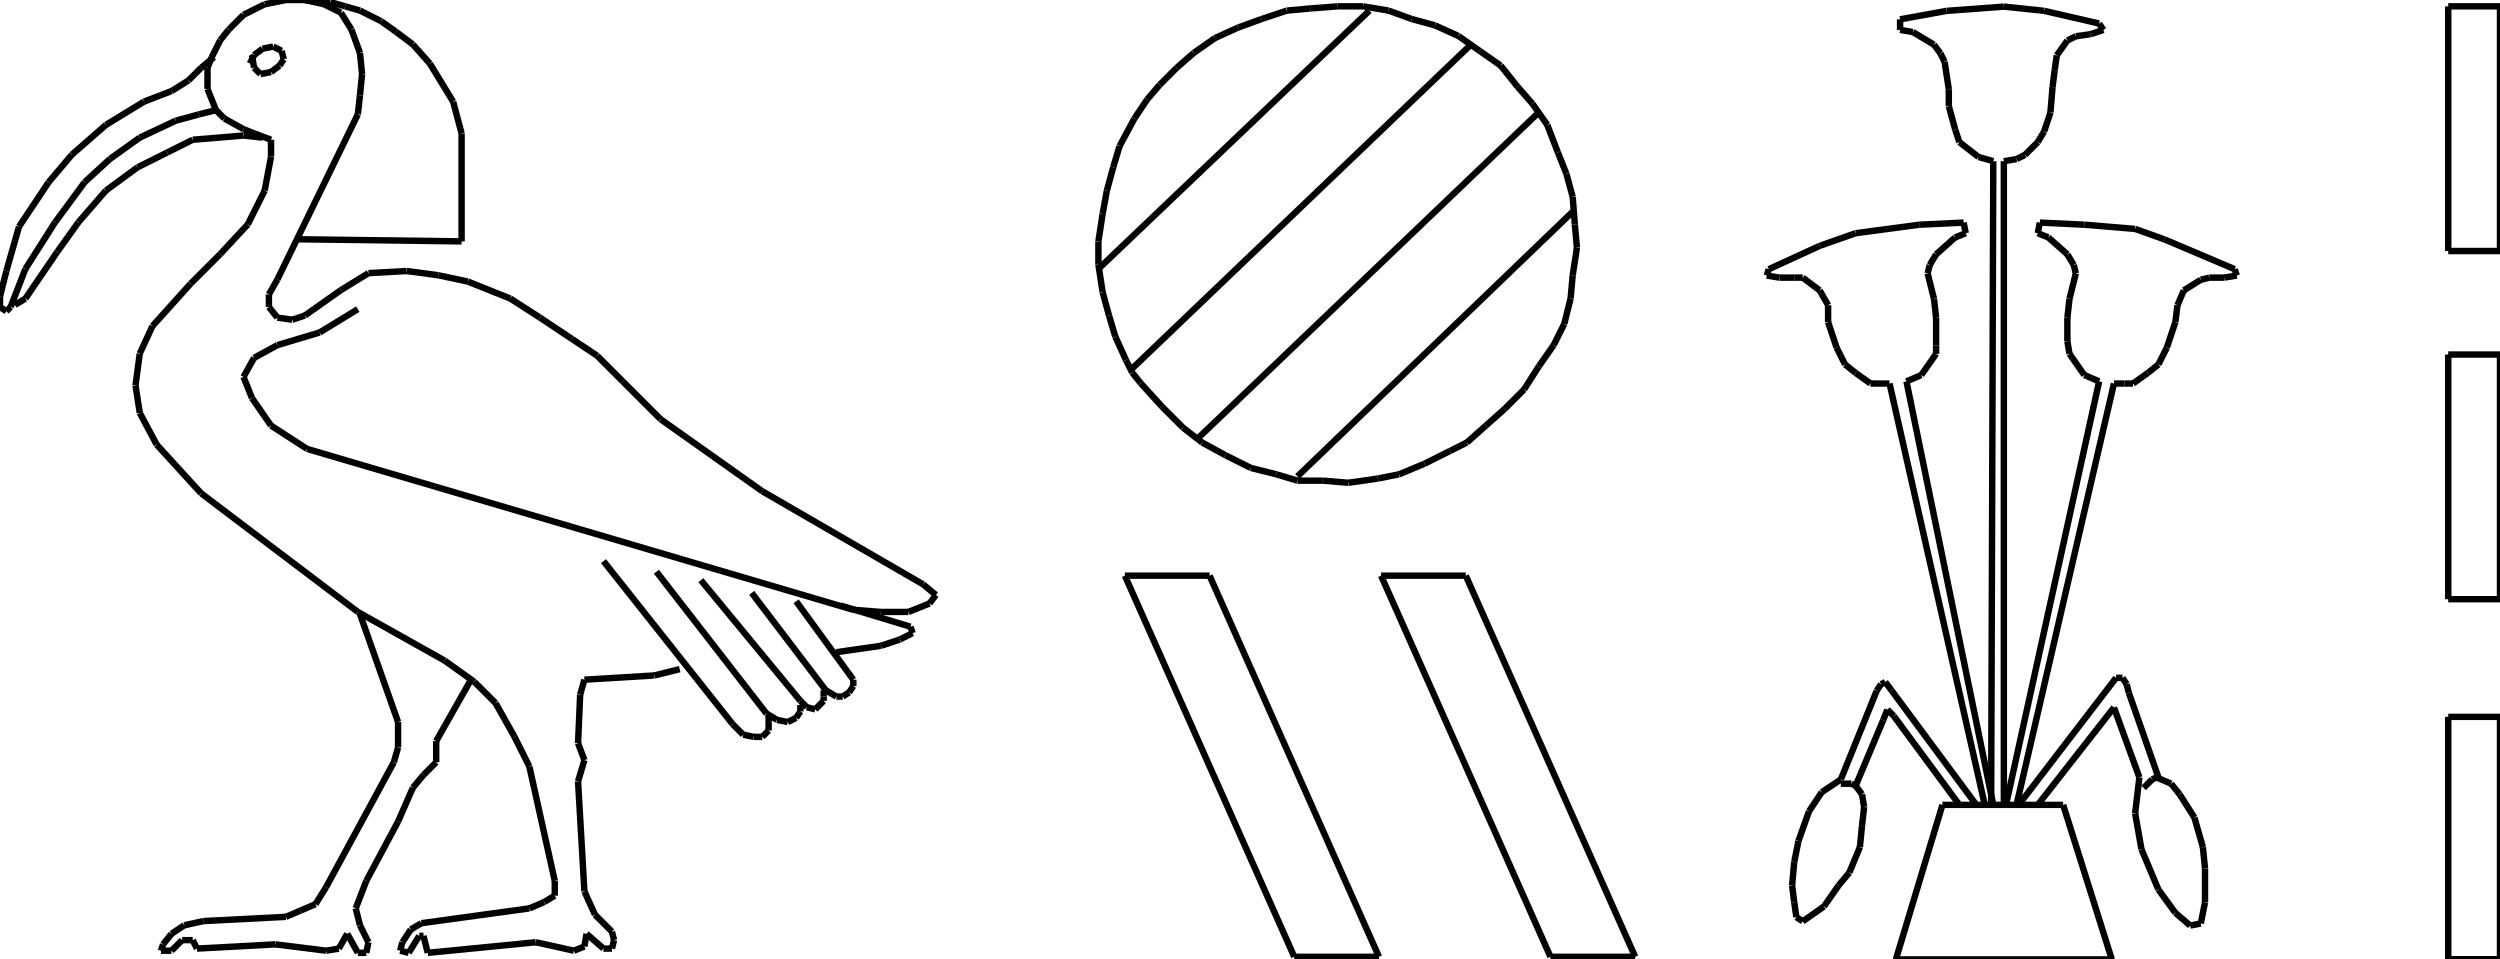 <?xml version="1.0" encoding="iso-8859-1"?>
<!-- Generator: Adobe Illustrator 16.0.1, SVG Export Plug-In . SVG Version: 6.00 Build 0)  -->
<!DOCTYPE svg PUBLIC "-//W3C//DTD SVG 1.1//EN" "http://www.w3.org/Graphics/SVG/1.1/DTD/svg11.dtd">
<svg version="1.1" id="Ebene_1" xmlns="http://www.w3.org/2000/svg" xmlns:xlink="http://www.w3.org/1999/xlink" x="0px" y="0px"
	 width="388.617px" height="149.143px" viewBox="0 0 388.617 149.143" style="enable-background:new 0 0 388.617 149.143;"
	 xml:space="preserve">
<g>
	<line style="fill:none;stroke:#000000;stroke-miterlimit:1;" x1="55.955" y1="95.451" x2="61.879" y2="112.238"/>
	<line style="fill:none;stroke:#000000;stroke-miterlimit:1;" x1="61.879" y1="112.238" x2="61.879" y2="116.188"/>
	<line style="fill:none;stroke:#000000;stroke-miterlimit:1;" x1="61.879" y1="116.188" x2="61.221" y2="118.492"/>
	<line style="fill:none;stroke:#000000;stroke-miterlimit:1;" x1="61.221" y1="118.492" x2="50.688" y2="137.91"/>
	<line style="fill:none;stroke:#000000;stroke-miterlimit:1;" x1="50.688" y1="137.91" x2="49.042" y2="140.545"/>
	<line style="fill:none;stroke:#000000;stroke-miterlimit:1;" x1="49.042" y1="140.545" x2="46.738" y2="141.531"/>
	<line style="fill:none;stroke:#000000;stroke-miterlimit:1;" x1="46.738" y1="141.531" x2="44.435" y2="142.52"/>
	<line style="fill:none;stroke:#000000;stroke-miterlimit:1;" x1="44.435" y1="142.52" x2="31.598" y2="143.178"/>
	<line style="fill:none;stroke:#000000;stroke-miterlimit:1;" x1="31.598" y1="143.178" x2="28.636" y2="143.836"/>
	<line style="fill:none;stroke:#000000;stroke-miterlimit:1;" x1="28.636" y1="143.836" x2="26.661" y2="145.152"/>
	<line style="fill:none;stroke:#000000;stroke-miterlimit:1;" x1="26.661" y1="145.152" x2="25.344" y2="146.797"/>
	<line style="fill:none;stroke:#000000;stroke-miterlimit:1;" x1="25.344" y1="146.797" x2="25.015" y2="147.785"/>
	<line style="fill:none;stroke:#000000;stroke-miterlimit:1;" x1="25.015" y1="147.785" x2="26.661" y2="147.785"/>
	<line style="fill:none;stroke:#000000;stroke-miterlimit:1;" x1="26.661" y1="147.785" x2="28.307" y2="146.139"/>
	<line style="fill:none;stroke:#000000;stroke-miterlimit:1;" x1="28.307" y1="146.139" x2="29.952" y2="146.139"/>
	<line style="fill:none;stroke:#000000;stroke-miterlimit:1;" x1="29.952" y1="146.139" x2="30.61" y2="147.455"/>
	<line style="fill:none;stroke:#000000;stroke-miterlimit:1;" x1="30.61" y1="147.455" x2="42.789" y2="146.797"/>
	<line style="fill:none;stroke:#000000;stroke-miterlimit:1;" x1="42.789" y1="146.797" x2="50.688" y2="147.785"/>
	<line style="fill:none;stroke:#000000;stroke-miterlimit:1;" x1="50.688" y1="147.785" x2="52.663" y2="147.455"/>
	<line style="fill:none;stroke:#000000;stroke-miterlimit:1;" x1="52.663" y1="147.455" x2="53.979" y2="145.152"/>
	<line style="fill:none;stroke:#000000;stroke-miterlimit:1;" x1="53.979" y1="145.152" x2="55.625" y2="148.115"/>
	<line style="fill:none;stroke:#000000;stroke-miterlimit:1;" x1="55.625" y1="148.115" x2="56.942" y2="148.115"/>
	<line style="fill:none;stroke:#000000;stroke-miterlimit:1;" x1="56.942" y1="148.115" x2="57.271" y2="146.469"/>
	<line style="fill:none;stroke:#000000;stroke-miterlimit:1;" x1="57.271" y1="146.469" x2="55.955" y2="143.836"/>
	<line style="fill:none;stroke:#000000;stroke-miterlimit:1;" x1="55.955" y1="143.836" x2="55.296" y2="141.203"/>
	<line style="fill:none;stroke:#000000;stroke-miterlimit:1;" x1="55.296" y1="141.203" x2="56.942" y2="136.924"/>
	<line style="fill:none;stroke:#000000;stroke-miterlimit:1;" x1="56.942" y1="136.924" x2="61.879" y2="127.707"/>
	<line style="fill:none;stroke:#000000;stroke-miterlimit:1;" x1="61.879" y1="127.707" x2="64.183" y2="122.441"/>
	<line style="fill:none;stroke:#000000;stroke-miterlimit:1;" x1="64.183" y1="122.441" x2="65.829" y2="120.467"/>
	<line style="fill:none;stroke:#000000;stroke-miterlimit:1;" x1="65.829" y1="120.467" x2="67.804" y2="118.492"/>
	<line style="fill:none;stroke:#000000;stroke-miterlimit:1;" x1="67.804" y1="118.492" x2="67.804" y2="115.199"/>
	<line style="fill:none;stroke:#000000;stroke-miterlimit:1;" x1="67.804" y1="115.199" x2="73.399" y2="105.326"/>
	<line style="fill:none;stroke:#000000;stroke-miterlimit:1;" x1="55.625" y1="48.055" x2="49.701" y2="51.675"/>
	<line style="fill:none;stroke:#000000;stroke-miterlimit:1;" x1="49.701" y1="51.675" x2="43.118" y2="53.65"/>
	<line style="fill:none;stroke:#000000;stroke-miterlimit:1;" x1="43.118" y1="53.65" x2="39.498" y2="55.625"/>
	<line style="fill:none;stroke:#000000;stroke-miterlimit:1;" x1="39.498" y1="55.625" x2="37.852" y2="58.587"/>
	<line style="fill:none;stroke:#000000;stroke-miterlimit:1;" x1="37.852" y1="58.587" x2="39.168" y2="61.879"/>
	<line style="fill:none;stroke:#000000;stroke-miterlimit:1;" x1="39.168" y1="61.879" x2="42.13" y2="66.158"/>
	<line style="fill:none;stroke:#000000;stroke-miterlimit:1;" x1="42.13" y1="66.158" x2="47.726" y2="69.778"/>
	<line style="fill:none;stroke:#000000;stroke-miterlimit:1;" x1="47.726" y1="69.778" x2="132.645" y2="94.793"/>
	<line style="fill:none;stroke:#000000;stroke-miterlimit:1;" x1="132.645" y1="94.793" x2="136.924" y2="95.123"/>
	<line style="fill:none;stroke:#000000;stroke-miterlimit:1;" x1="136.924" y1="95.123" x2="141.203" y2="95.123"/>
	<line style="fill:none;stroke:#000000;stroke-miterlimit:1;" x1="141.203" y1="95.123" x2="144.494" y2="93.807"/>
	<line style="fill:none;stroke:#000000;stroke-miterlimit:1;" x1="144.494" y1="93.807" x2="145.481" y2="92.488"/>
	<line style="fill:none;stroke:#000000;stroke-miterlimit:1;" x1="145.481" y1="92.488" x2="143.506" y2="90.844"/>
	<line style="fill:none;stroke:#000000;stroke-miterlimit:1;" x1="143.506" y1="90.844" x2="118.492" y2="76.361"/>
	<line style="fill:none;stroke:#000000;stroke-miterlimit:1;" x1="118.492" y1="76.361" x2="102.693" y2="65.17"/>
	<line style="fill:none;stroke:#000000;stroke-miterlimit:1;" x1="102.693" y1="65.17" x2="96.768" y2="59.246"/>
	<line style="fill:none;stroke:#000000;stroke-miterlimit:1;" x1="96.768" y1="59.246" x2="92.818" y2="55.296"/>
	<line style="fill:none;stroke:#000000;stroke-miterlimit:1;" x1="92.818" y1="55.296" x2="88.869" y2="52.663"/>
	<line style="fill:none;stroke:#000000;stroke-miterlimit:1;" x1="88.869" y1="52.663" x2="83.932" y2="49.372"/>
	<line style="fill:none;stroke:#000000;stroke-miterlimit:1;" x1="83.932" y1="49.372" x2="79.324" y2="46.409"/>
	<line style="fill:none;stroke:#000000;stroke-miterlimit:1;" x1="79.324" y1="46.409" x2="72.741" y2="43.776"/>
	<line style="fill:none;stroke:#000000;stroke-miterlimit:1;" x1="72.741" y1="43.776" x2="68.133" y2="42.789"/>
	<line style="fill:none;stroke:#000000;stroke-miterlimit:1;" x1="68.133" y1="42.789" x2="63.196" y2="42.13"/>
	<line style="fill:none;stroke:#000000;stroke-miterlimit:1;" x1="63.196" y1="42.13" x2="57.271" y2="42.459"/>
	<line style="fill:none;stroke:#000000;stroke-miterlimit:1;" x1="57.271" y1="42.459" x2="52.992" y2="45.093"/>
	<line style="fill:none;stroke:#000000;stroke-miterlimit:1;" x1="52.992" y1="45.093" x2="47.397" y2="49.042"/>
	<line style="fill:none;stroke:#000000;stroke-miterlimit:1;" x1="47.397" y1="49.042" x2="45.422" y2="49.701"/>
	<line style="fill:none;stroke:#000000;stroke-miterlimit:1;" x1="45.422" y1="49.701" x2="43.118" y2="49.372"/>
	<line style="fill:none;stroke:#000000;stroke-miterlimit:1;" x1="43.118" y1="49.372" x2="41.801" y2="47.726"/>
	<line style="fill:none;stroke:#000000;stroke-miterlimit:1;" x1="41.801" y1="47.726" x2="41.801" y2="45.751"/>
	<line style="fill:none;stroke:#000000;stroke-miterlimit:1;" x1="41.801" y1="45.751" x2="43.118" y2="43.447"/>
	<line style="fill:none;stroke:#000000;stroke-miterlimit:1;" x1="43.118" y1="43.447" x2="55.625" y2="17.774"/>
	<line style="fill:none;stroke:#000000;stroke-miterlimit:1;" x1="55.625" y1="17.774" x2="55.955" y2="14.812"/>
	<line style="fill:none;stroke:#000000;stroke-miterlimit:1;" x1="55.955" y1="14.812" x2="56.284" y2="11.52"/>
	<line style="fill:none;stroke:#000000;stroke-miterlimit:1;" x1="56.284" y1="11.52" x2="55.955" y2="8.229"/>
	<line style="fill:none;stroke:#000000;stroke-miterlimit:1;" x1="55.955" y1="8.229" x2="54.638" y2="4.608"/>
	<line style="fill:none;stroke:#000000;stroke-miterlimit:1;" x1="54.638" y1="4.608" x2="52.992" y2="1.975"/>
	<line style="fill:none;stroke:#000000;stroke-miterlimit:1;" x1="52.992" y1="1.975" x2="50.359" y2="0.658"/>
	<line style="fill:none;stroke:#000000;stroke-miterlimit:1;" x1="50.359" y1="0.658" x2="47.397" y2="0"/>
	<line style="fill:none;stroke:#000000;stroke-miterlimit:1;" x1="47.397" y1="0" x2="44.435" y2="0"/>
	<line style="fill:none;stroke:#000000;stroke-miterlimit:1;" x1="44.435" y1="0" x2="41.143" y2="0.658"/>
	<line style="fill:none;stroke:#000000;stroke-miterlimit:1;" x1="41.143" y1="0.658" x2="37.852" y2="2.304"/>
	<line style="fill:none;stroke:#000000;stroke-miterlimit:1;" x1="37.852" y1="2.304" x2="35.548" y2="4.608"/>
	<line style="fill:none;stroke:#000000;stroke-miterlimit:1;" x1="35.548" y1="4.608" x2="34.231" y2="6.254"/>
	<line style="fill:none;stroke:#000000;stroke-miterlimit:1;" x1="34.231" y1="6.254" x2="32.915" y2="8.887"/>
	<line style="fill:none;stroke:#000000;stroke-miterlimit:1;" x1="32.915" y1="8.887" x2="32.256" y2="10.533"/>
	<line style="fill:none;stroke:#000000;stroke-miterlimit:1;" x1="32.256" y1="10.533" x2="32.256" y2="13.824"/>
	<line style="fill:none;stroke:#000000;stroke-miterlimit:1;" x1="32.256" y1="13.824" x2="33.573" y2="17.115"/>
	<line style="fill:none;stroke:#000000;stroke-miterlimit:1;" x1="33.573" y1="17.115" x2="34.889" y2="18.432"/>
	<line style="fill:none;stroke:#000000;stroke-miterlimit:1;" x1="34.889" y1="18.432" x2="37.852" y2="20.078"/>
	<line style="fill:none;stroke:#000000;stroke-miterlimit:1;" x1="37.852" y1="20.078" x2="39.498" y2="20.736"/>
	<line style="fill:none;stroke:#000000;stroke-miterlimit:1;" x1="39.498" y1="20.736" x2="42.13" y2="21.724"/>
	<line style="fill:none;stroke:#000000;stroke-miterlimit:1;" x1="42.13" y1="21.724" x2="42.13" y2="24.356"/>
	<line style="fill:none;stroke:#000000;stroke-miterlimit:1;" x1="42.13" y1="24.356" x2="41.143" y2="29.623"/>
	<line style="fill:none;stroke:#000000;stroke-miterlimit:1;" x1="41.143" y1="29.623" x2="38.51" y2="34.889"/>
	<line style="fill:none;stroke:#000000;stroke-miterlimit:1;" x1="38.51" y1="34.889" x2="34.231" y2="39.497"/>
	<line style="fill:none;stroke:#000000;stroke-miterlimit:1;" x1="34.231" y1="39.497" x2="29.623" y2="44.105"/>
	<line style="fill:none;stroke:#000000;stroke-miterlimit:1;" x1="29.623" y1="44.105" x2="23.699" y2="50.688"/>
	<line style="fill:none;stroke:#000000;stroke-miterlimit:1;" x1="23.699" y1="50.688" x2="21.724" y2="54.967"/>
	<line style="fill:none;stroke:#000000;stroke-miterlimit:1;" x1="21.724" y1="54.967" x2="21.065" y2="59.904"/>
	<line style="fill:none;stroke:#000000;stroke-miterlimit:1;" x1="21.065" y1="59.904" x2="21.724" y2="64.183"/>
	<line style="fill:none;stroke:#000000;stroke-miterlimit:1;" x1="21.724" y1="64.183" x2="24.357" y2="69.12"/>
	<line style="fill:none;stroke:#000000;stroke-miterlimit:1;" x1="24.357" y1="69.12" x2="31.269" y2="76.689"/>
	<line style="fill:none;stroke:#000000;stroke-miterlimit:1;" x1="31.269" y1="76.689" x2="55.625" y2="95.123"/>
	<line style="fill:none;stroke:#000000;stroke-miterlimit:1;" x1="55.625" y1="95.123" x2="69.12" y2="102.693"/>
	<line style="fill:none;stroke:#000000;stroke-miterlimit:1;" x1="69.12" y1="102.693" x2="73.728" y2="105.984"/>
	<line style="fill:none;stroke:#000000;stroke-miterlimit:1;" x1="73.728" y1="105.984" x2="77.02" y2="109.275"/>
	<line style="fill:none;stroke:#000000;stroke-miterlimit:1;" x1="77.02" y1="109.275" x2="79.982" y2="114.541"/>
	<line style="fill:none;stroke:#000000;stroke-miterlimit:1;" x1="79.982" y1="114.541" x2="82.286" y2="119.15"/>
	<line style="fill:none;stroke:#000000;stroke-miterlimit:1;" x1="82.286" y1="119.15" x2="86.236" y2="136.924"/>
	<line style="fill:none;stroke:#000000;stroke-miterlimit:1;" x1="86.236" y1="136.924" x2="86.236" y2="139.227"/>
	<line style="fill:none;stroke:#000000;stroke-miterlimit:1;" x1="86.236" y1="139.227" x2="84.59" y2="140.215"/>
	<line style="fill:none;stroke:#000000;stroke-miterlimit:1;" x1="84.59" y1="140.215" x2="82.286" y2="141.203"/>
	<line style="fill:none;stroke:#000000;stroke-miterlimit:1;" x1="82.286" y1="141.203" x2="65.5" y2="143.506"/>
	<line style="fill:none;stroke:#000000;stroke-miterlimit:1;" x1="65.5" y1="143.506" x2="63.854" y2="144.494"/>
	<line style="fill:none;stroke:#000000;stroke-miterlimit:1;" x1="63.854" y1="144.494" x2="62.538" y2="146.469"/>
	<line style="fill:none;stroke:#000000;stroke-miterlimit:1;" x1="62.538" y1="146.469" x2="62.208" y2="147.785"/>
	<line style="fill:none;stroke:#000000;stroke-miterlimit:1;" x1="62.208" y1="147.785" x2="63.525" y2="148.115"/>
	<line style="fill:none;stroke:#000000;stroke-miterlimit:1;" x1="63.525" y1="148.115" x2="65.17" y2="145.48"/>
	<line style="fill:none;stroke:#000000;stroke-miterlimit:1;" x1="65.17" y1="145.48" x2="65.829" y2="145.48"/>
	<line style="fill:none;stroke:#000000;stroke-miterlimit:1;" x1="65.829" y1="145.48" x2="66.487" y2="148.115"/>
	<line style="fill:none;stroke:#000000;stroke-miterlimit:1;" x1="66.487" y1="148.115" x2="83.273" y2="146.469"/>
	<line style="fill:none;stroke:#000000;stroke-miterlimit:1;" x1="83.273" y1="146.469" x2="89.198" y2="147.785"/>
	<line style="fill:none;stroke:#000000;stroke-miterlimit:1;" x1="89.198" y1="147.785" x2="90.844" y2="147.127"/>
	<line style="fill:none;stroke:#000000;stroke-miterlimit:1;" x1="90.844" y1="147.127" x2="91.173" y2="145.152"/>
	<line style="fill:none;stroke:#000000;stroke-miterlimit:1;" x1="91.173" y1="145.152" x2="93.806" y2="147.455"/>
	<line style="fill:none;stroke:#000000;stroke-miterlimit:1;" x1="93.806" y1="147.455" x2="95.123" y2="147.455"/>
	<line style="fill:none;stroke:#000000;stroke-miterlimit:1;" x1="95.123" y1="147.455" x2="95.452" y2="146.139"/>
	<line style="fill:none;stroke:#000000;stroke-miterlimit:1;" x1="95.452" y1="146.139" x2="95.123" y2="144.822"/>
	<line style="fill:none;stroke:#000000;stroke-miterlimit:1;" x1="95.123" y1="144.822" x2="92.489" y2="142.189"/>
	<line style="fill:none;stroke:#000000;stroke-miterlimit:1;" x1="92.489" y1="142.189" x2="90.844" y2="138.568"/>
	<line style="fill:none;stroke:#000000;stroke-miterlimit:1;" x1="90.844" y1="138.568" x2="89.856" y2="121.453"/>
	<line style="fill:none;stroke:#000000;stroke-miterlimit:1;" x1="89.856" y1="121.453" x2="90.844" y2="118.162"/>
	<line style="fill:none;stroke:#000000;stroke-miterlimit:1;" x1="90.844" y1="118.162" x2="89.856" y2="115.529"/>
	<line style="fill:none;stroke:#000000;stroke-miterlimit:1;" x1="89.856" y1="115.529" x2="90.186" y2="107.959"/>
	<line style="fill:none;stroke:#000000;stroke-miterlimit:1;" x1="90.186" y1="107.959" x2="90.844" y2="105.654"/>
	<line style="fill:none;stroke:#000000;stroke-miterlimit:1;" x1="90.844" y1="105.654" x2="101.706" y2="104.996"/>
	<line style="fill:none;stroke:#000000;stroke-miterlimit:1;" x1="101.706" y1="104.996" x2="105.655" y2="104.01"/>
	<line style="fill:none;stroke:#000000;stroke-miterlimit:1;" x1="130.012" y1="101.377" x2="136.924" y2="100.389"/>
	<line style="fill:none;stroke:#000000;stroke-miterlimit:1;" x1="136.924" y1="100.389" x2="139.886" y2="99.4"/>
	<line style="fill:none;stroke:#000000;stroke-miterlimit:1;" x1="139.886" y1="99.4" x2="141.861" y2="98.414"/>
	<line style="fill:none;stroke:#000000;stroke-miterlimit:1;" x1="141.861" y1="98.414" x2="141.532" y2="97.426"/>
	<line style="fill:none;stroke:#000000;stroke-miterlimit:1;" x1="141.532" y1="97.426" x2="130.67" y2="94.135"/>
	<line style="fill:none;stroke:#000000;stroke-miterlimit:1;" x1="93.806" y1="87.223" x2="113.884" y2="112.566"/>
	<line style="fill:none;stroke:#000000;stroke-miterlimit:1;" x1="113.884" y1="112.566" x2="115.529" y2="114.213"/>
	<line style="fill:none;stroke:#000000;stroke-miterlimit:1;" x1="115.529" y1="114.213" x2="117.175" y2="114.541"/>
	<line style="fill:none;stroke:#000000;stroke-miterlimit:1;" x1="117.175" y1="114.541" x2="118.492" y2="114.541"/>
	<line style="fill:none;stroke:#000000;stroke-miterlimit:1;" x1="118.492" y1="114.541" x2="119.479" y2="113.555"/>
	<line style="fill:none;stroke:#000000;stroke-miterlimit:1;" x1="119.479" y1="113.555" x2="119.479" y2="112.238"/>
	<line style="fill:none;stroke:#000000;stroke-miterlimit:1;" x1="119.479" y1="112.238" x2="119.479" y2="111.25"/>
	<line style="fill:none;stroke:#000000;stroke-miterlimit:1;" x1="102.035" y1="88.869" x2="119.15" y2="110.922"/>
	<line style="fill:none;stroke:#000000;stroke-miterlimit:1;" x1="119.15" y1="110.922" x2="120.795" y2="111.908"/>
	<line style="fill:none;stroke:#000000;stroke-miterlimit:1;" x1="120.795" y1="111.908" x2="122.441" y2="112.238"/>
	<line style="fill:none;stroke:#000000;stroke-miterlimit:1;" x1="122.441" y1="112.238" x2="123.758" y2="111.58"/>
	<line style="fill:none;stroke:#000000;stroke-miterlimit:1;" x1="123.758" y1="111.58" x2="124.416" y2="110.592"/>
	<line style="fill:none;stroke:#000000;stroke-miterlimit:1;" x1="124.416" y1="110.592" x2="124.416" y2="109.605"/>
	<line style="fill:none;stroke:#000000;stroke-miterlimit:1;" x1="108.947" y1="90.186" x2="124.416" y2="108.945"/>
	<line style="fill:none;stroke:#000000;stroke-miterlimit:1;" x1="124.416" y1="108.945" x2="125.404" y2="109.934"/>
	<line style="fill:none;stroke:#000000;stroke-miterlimit:1;" x1="125.404" y1="109.934" x2="126.72" y2="110.264"/>
	<line style="fill:none;stroke:#000000;stroke-miterlimit:1;" x1="126.72" y1="110.264" x2="128.037" y2="108.945"/>
	<line style="fill:none;stroke:#000000;stroke-miterlimit:1;" x1="128.037" y1="108.945" x2="128.037" y2="108.287"/>
	<line style="fill:none;stroke:#000000;stroke-miterlimit:1;" x1="128.037" y1="108.287" x2="128.037" y2="107.301"/>
	<line style="fill:none;stroke:#000000;stroke-miterlimit:1;" x1="116.846" y1="92.16" x2="128.366" y2="107.301"/>
	<line style="fill:none;stroke:#000000;stroke-miterlimit:1;" x1="128.366" y1="107.301" x2="130.012" y2="108.287"/>
	<line style="fill:none;stroke:#000000;stroke-miterlimit:1;" x1="130.012" y1="108.287" x2="130.999" y2="108.287"/>
	<line style="fill:none;stroke:#000000;stroke-miterlimit:1;" x1="130.999" y1="108.287" x2="131.986" y2="107.629"/>
	<line style="fill:none;stroke:#000000;stroke-miterlimit:1;" x1="131.986" y1="107.629" x2="132.645" y2="106.643"/>
	<line style="fill:none;stroke:#000000;stroke-miterlimit:1;" x1="132.645" y1="106.643" x2="132.645" y2="105.654"/>
	<line style="fill:none;stroke:#000000;stroke-miterlimit:1;" x1="132.645" y1="105.654" x2="123.758" y2="93.477"/>
	<line style="fill:none;stroke:#000000;stroke-miterlimit:1;" x1="38.839" y1="9.875" x2="39.498" y2="8.558"/>
	<line style="fill:none;stroke:#000000;stroke-miterlimit:1;" x1="39.498" y1="8.558" x2="40.814" y2="7.57"/>
	<line style="fill:none;stroke:#000000;stroke-miterlimit:1;" x1="40.814" y1="7.57" x2="42.459" y2="7.241"/>
	<line style="fill:none;stroke:#000000;stroke-miterlimit:1;" x1="42.459" y1="7.241" x2="43.776" y2="7.899"/>
	<line style="fill:none;stroke:#000000;stroke-miterlimit:1;" x1="43.776" y1="7.899" x2="44.105" y2="9.216"/>
	<line style="fill:none;stroke:#000000;stroke-miterlimit:1;" x1="44.105" y1="9.216" x2="43.447" y2="10.204"/>
	<line style="fill:none;stroke:#000000;stroke-miterlimit:1;" x1="43.447" y1="10.204" x2="42.13" y2="11.191"/>
	<line style="fill:none;stroke:#000000;stroke-miterlimit:1;" x1="42.13" y1="11.191" x2="40.485" y2="11.52"/>
	<line style="fill:none;stroke:#000000;stroke-miterlimit:1;" x1="40.485" y1="11.52" x2="39.498" y2="10.533"/>
	<line style="fill:none;stroke:#000000;stroke-miterlimit:1;" x1="39.498" y1="10.533" x2="39.168" y2="8.558"/>
	<line style="fill:none;stroke:#000000;stroke-miterlimit:1;" x1="46.409" y1="37.193" x2="71.753" y2="37.522"/>
	<line style="fill:none;stroke:#000000;stroke-miterlimit:1;" x1="71.753" y1="37.522" x2="71.753" y2="20.736"/>
	<line style="fill:none;stroke:#000000;stroke-miterlimit:1;" x1="71.753" y1="20.736" x2="70.437" y2="15.799"/>
	<line style="fill:none;stroke:#000000;stroke-miterlimit:1;" x1="70.437" y1="15.799" x2="66.816" y2="9.875"/>
	<line style="fill:none;stroke:#000000;stroke-miterlimit:1;" x1="66.816" y1="9.875" x2="64.183" y2="6.912"/>
	<line style="fill:none;stroke:#000000;stroke-miterlimit:1;" x1="64.183" y1="6.912" x2="61.55" y2="4.937"/>
	<line style="fill:none;stroke:#000000;stroke-miterlimit:1;" x1="61.55" y1="4.937" x2="59.246" y2="3.292"/>
	<line style="fill:none;stroke:#000000;stroke-miterlimit:1;" x1="59.246" y1="3.292" x2="55.955" y2="1.646"/>
	<line style="fill:none;stroke:#000000;stroke-miterlimit:1;" x1="55.955" y1="1.646" x2="53.65" y2="0.987"/>
	<line style="fill:none;stroke:#000000;stroke-miterlimit:1;" x1="53.65" y1="0.987" x2="51.347" y2="0.329"/>
	<line style="fill:none;stroke:#000000;stroke-miterlimit:1;" x1="51.347" y1="0.329" x2="49.372" y2="0.329"/>
	<line style="fill:none;stroke:#000000;stroke-miterlimit:1;" x1="49.372" y1="0.329" x2="47.397" y2="0"/>
	<line style="fill:none;stroke:#000000;stroke-miterlimit:1;" x1="33.244" y1="8.887" x2="31.269" y2="10.533"/>
	<line style="fill:none;stroke:#000000;stroke-miterlimit:1;" x1="31.269" y1="10.533" x2="29.294" y2="12.507"/>
	<line style="fill:none;stroke:#000000;stroke-miterlimit:1;" x1="29.294" y1="12.507" x2="26.661" y2="14.153"/>
	<line style="fill:none;stroke:#000000;stroke-miterlimit:1;" x1="26.661" y1="14.153" x2="22.382" y2="15.799"/>
	<line style="fill:none;stroke:#000000;stroke-miterlimit:1;" x1="22.382" y1="15.799" x2="16.458" y2="19.419"/>
	<line style="fill:none;stroke:#000000;stroke-miterlimit:1;" x1="16.458" y1="19.419" x2="11.191" y2="24.027"/>
	<line style="fill:none;stroke:#000000;stroke-miterlimit:1;" x1="11.191" y1="24.027" x2="7.57" y2="28.306"/>
	<line style="fill:none;stroke:#000000;stroke-miterlimit:1;" x1="7.57" y1="28.306" x2="2.962" y2="35.218"/>
	<line style="fill:none;stroke:#000000;stroke-miterlimit:1;" x1="2.962" y1="35.218" x2="0.988" y2="42.13"/>
	<line style="fill:none;stroke:#000000;stroke-miterlimit:1;" x1="0.988" y1="42.13" x2="0" y2="46.08"/>
	<line style="fill:none;stroke:#000000;stroke-miterlimit:1;" x1="0" y1="46.08" x2="0" y2="47.726"/>
	<line style="fill:none;stroke:#000000;stroke-miterlimit:1;" x1="0" y1="47.726" x2="0.988" y2="48.384"/>
	<line style="fill:none;stroke:#000000;stroke-miterlimit:1;" x1="0.988" y1="48.384" x2="1.646" y2="47.726"/>
	<line style="fill:none;stroke:#000000;stroke-miterlimit:1;" x1="1.646" y1="47.726" x2="3.95" y2="41.801"/>
	<line style="fill:none;stroke:#000000;stroke-miterlimit:1;" x1="3.95" y1="41.801" x2="8.558" y2="34.56"/>
	<line style="fill:none;stroke:#000000;stroke-miterlimit:1;" x1="8.558" y1="34.56" x2="13.166" y2="28.306"/>
	<line style="fill:none;stroke:#000000;stroke-miterlimit:1;" x1="13.166" y1="28.306" x2="17.116" y2="24.686"/>
	<line style="fill:none;stroke:#000000;stroke-miterlimit:1;" x1="17.116" y1="24.686" x2="21.724" y2="21.394"/>
	<line style="fill:none;stroke:#000000;stroke-miterlimit:1;" x1="21.724" y1="21.394" x2="27.319" y2="18.761"/>
	<line style="fill:none;stroke:#000000;stroke-miterlimit:1;" x1="27.319" y1="18.761" x2="30.939" y2="17.774"/>
	<line style="fill:none;stroke:#000000;stroke-miterlimit:1;" x1="30.939" y1="17.774" x2="33.573" y2="17.115"/>
	<line style="fill:none;stroke:#000000;stroke-miterlimit:1;" x1="2.304" y1="47.396" x2="3.95" y2="46.409"/>
	<line style="fill:none;stroke:#000000;stroke-miterlimit:1;" x1="3.95" y1="46.409" x2="8.887" y2="39.168"/>
	<line style="fill:none;stroke:#000000;stroke-miterlimit:1;" x1="8.887" y1="39.168" x2="12.179" y2="34.56"/>
	<line style="fill:none;stroke:#000000;stroke-miterlimit:1;" x1="12.179" y1="34.56" x2="16.458" y2="29.623"/>
	<line style="fill:none;stroke:#000000;stroke-miterlimit:1;" x1="16.458" y1="29.623" x2="21.395" y2="26.002"/>
	<line style="fill:none;stroke:#000000;stroke-miterlimit:1;" x1="21.395" y1="26.002" x2="26.002" y2="23.698"/>
	<line style="fill:none;stroke:#000000;stroke-miterlimit:1;" x1="26.002" y1="23.698" x2="29.952" y2="21.724"/>
	<line style="fill:none;stroke:#000000;stroke-miterlimit:1;" x1="29.952" y1="21.724" x2="37.852" y2="21.065"/>
	<line style="fill:none;stroke:#000000;stroke-miterlimit:1;" x1="37.852" y1="21.065" x2="40.814" y2="21.394"/>
	<line style="fill:none;stroke:#000000;stroke-miterlimit:1;" x1="201.682" y1="74.057" x2="244.471" y2="32.914"/>
	<line style="fill:none;stroke:#000000;stroke-miterlimit:1;" x1="186.213" y1="68.133" x2="238.875" y2="17.774"/>
	<line style="fill:none;stroke:#000000;stroke-miterlimit:1;" x1="176.009" y1="57.271" x2="228.672" y2="6.912"/>
	<line style="fill:none;stroke:#000000;stroke-miterlimit:1;" x1="170.743" y1="41.801" x2="212.873" y2="1.646"/>
	<line style="fill:none;stroke:#000000;stroke-miterlimit:1;" x1="223.076" y1="3.95" x2="219.457" y2="2.962"/>
	<line style="fill:none;stroke:#000000;stroke-miterlimit:1;" x1="219.457" y1="2.962" x2="215.836" y2="1.646"/>
	<line style="fill:none;stroke:#000000;stroke-miterlimit:1;" x1="215.836" y1="1.646" x2="211.887" y2="0.987"/>
	<line style="fill:none;stroke:#000000;stroke-miterlimit:1;" x1="211.887" y1="0.987" x2="207.936" y2="0.987"/>
	<line style="fill:none;stroke:#000000;stroke-miterlimit:1;" x1="207.936" y1="0.987" x2="203.658" y2="1.316"/>
	<line style="fill:none;stroke:#000000;stroke-miterlimit:1;" x1="203.658" y1="1.316" x2="200.037" y2="1.646"/>
	<line style="fill:none;stroke:#000000;stroke-miterlimit:1;" x1="200.037" y1="1.646" x2="196.088" y2="2.962"/>
	<line style="fill:none;stroke:#000000;stroke-miterlimit:1;" x1="196.088" y1="2.962" x2="192.466" y2="4.279"/>
	<line style="fill:none;stroke:#000000;stroke-miterlimit:1;" x1="192.466" y1="4.279" x2="188.846" y2="5.924"/>
	<line style="fill:none;stroke:#000000;stroke-miterlimit:1;" x1="188.846" y1="5.924" x2="185.555" y2="8.229"/>
	<line style="fill:none;stroke:#000000;stroke-miterlimit:1;" x1="185.555" y1="8.229" x2="182.921" y2="10.533"/>
	<line style="fill:none;stroke:#000000;stroke-miterlimit:1;" x1="182.921" y1="10.533" x2="180.288" y2="13.166"/>
	<line style="fill:none;stroke:#000000;stroke-miterlimit:1;" x1="180.288" y1="13.166" x2="178.313" y2="15.47"/>
	<line style="fill:none;stroke:#000000;stroke-miterlimit:1;" x1="178.313" y1="15.47" x2="176.338" y2="18.432"/>
	<line style="fill:none;stroke:#000000;stroke-miterlimit:1;" x1="176.338" y1="18.432" x2="174.035" y2="22.711"/>
	<line style="fill:none;stroke:#000000;stroke-miterlimit:1;" x1="174.035" y1="22.711" x2="173.047" y2="26.002"/>
	<line style="fill:none;stroke:#000000;stroke-miterlimit:1;" x1="173.047" y1="26.002" x2="172.06" y2="29.623"/>
	<line style="fill:none;stroke:#000000;stroke-miterlimit:1;" x1="172.06" y1="29.623" x2="171.401" y2="33.244"/>
	<line style="fill:none;stroke:#000000;stroke-miterlimit:1;" x1="171.401" y1="33.244" x2="170.743" y2="37.522"/>
	<line style="fill:none;stroke:#000000;stroke-miterlimit:1;" x1="170.743" y1="37.522" x2="170.743" y2="41.143"/>
	<line style="fill:none;stroke:#000000;stroke-miterlimit:1;" x1="170.743" y1="41.143" x2="171.401" y2="45.422"/>
	<line style="fill:none;stroke:#000000;stroke-miterlimit:1;" x1="171.401" y1="45.422" x2="172.389" y2="49.042"/>
	<line style="fill:none;stroke:#000000;stroke-miterlimit:1;" x1="172.389" y1="49.042" x2="173.376" y2="52.333"/>
	<line style="fill:none;stroke:#000000;stroke-miterlimit:1;" x1="173.376" y1="52.333" x2="175.022" y2="55.954"/>
	<line style="fill:none;stroke:#000000;stroke-miterlimit:1;" x1="175.022" y1="55.954" x2="176.009" y2="57.929"/>
	<line style="fill:none;stroke:#000000;stroke-miterlimit:1;" x1="176.009" y1="57.929" x2="177.326" y2="59.575"/>
	<line style="fill:none;stroke:#000000;stroke-miterlimit:1;" x1="177.326" y1="59.575" x2="180.617" y2="63.195"/>
	<line style="fill:none;stroke:#000000;stroke-miterlimit:1;" x1="180.617" y1="63.195" x2="183.909" y2="66.487"/>
	<line style="fill:none;stroke:#000000;stroke-miterlimit:1;" x1="183.909" y1="66.487" x2="186.871" y2="68.791"/>
	<line style="fill:none;stroke:#000000;stroke-miterlimit:1;" x1="186.871" y1="68.791" x2="190.492" y2="70.766"/>
	<line style="fill:none;stroke:#000000;stroke-miterlimit:1;" x1="190.492" y1="70.766" x2="194.441" y2="72.741"/>
	<line style="fill:none;stroke:#000000;stroke-miterlimit:1;" x1="194.441" y1="72.741" x2="198.391" y2="73.728"/>
	<line style="fill:none;stroke:#000000;stroke-miterlimit:1;" x1="198.391" y1="73.728" x2="201.682" y2="74.715"/>
	<line style="fill:none;stroke:#000000;stroke-miterlimit:1;" x1="201.682" y1="74.715" x2="205.633" y2="74.715"/>
	<line style="fill:none;stroke:#000000;stroke-miterlimit:1;" x1="205.633" y1="74.715" x2="209.582" y2="75.045"/>
	<line style="fill:none;stroke:#000000;stroke-miterlimit:1;" x1="209.582" y1="75.045" x2="214.189" y2="74.386"/>
	<line style="fill:none;stroke:#000000;stroke-miterlimit:1;" x1="214.189" y1="74.386" x2="217.48" y2="73.728"/>
	<line style="fill:none;stroke:#000000;stroke-miterlimit:1;" x1="217.48" y1="73.728" x2="221.432" y2="72.083"/>
	<line style="fill:none;stroke:#000000;stroke-miterlimit:1;" x1="221.432" y1="72.083" x2="225.381" y2="70.107"/>
	<line style="fill:none;stroke:#000000;stroke-miterlimit:1;" x1="225.381" y1="70.107" x2="228.014" y2="68.791"/>
	<line style="fill:none;stroke:#000000;stroke-miterlimit:1;" x1="228.014" y1="68.791" x2="230.977" y2="66.158"/>
	<line style="fill:none;stroke:#000000;stroke-miterlimit:1;" x1="230.977" y1="66.158" x2="233.939" y2="63.524"/>
	<line style="fill:none;stroke:#000000;stroke-miterlimit:1;" x1="233.939" y1="63.524" x2="236.9" y2="60.562"/>
	<line style="fill:none;stroke:#000000;stroke-miterlimit:1;" x1="236.9" y1="60.562" x2="239.205" y2="56.942"/>
	<line style="fill:none;stroke:#000000;stroke-miterlimit:1;" x1="239.205" y1="56.942" x2="241.51" y2="53.65"/>
	<line style="fill:none;stroke:#000000;stroke-miterlimit:1;" x1="241.51" y1="53.65" x2="243.154" y2="50.359"/>
	<line style="fill:none;stroke:#000000;stroke-miterlimit:1;" x1="243.154" y1="50.359" x2="244.143" y2="46.409"/>
	<line style="fill:none;stroke:#000000;stroke-miterlimit:1;" x1="244.143" y1="46.409" x2="244.471" y2="42.789"/>
	<line style="fill:none;stroke:#000000;stroke-miterlimit:1;" x1="244.471" y1="42.789" x2="245.129" y2="38.51"/>
	<line style="fill:none;stroke:#000000;stroke-miterlimit:1;" x1="245.129" y1="38.51" x2="244.801" y2="34.889"/>
	<line style="fill:none;stroke:#000000;stroke-miterlimit:1;" x1="244.801" y1="34.889" x2="244.471" y2="30.61"/>
	<line style="fill:none;stroke:#000000;stroke-miterlimit:1;" x1="244.471" y1="30.61" x2="243.484" y2="26.99"/>
	<line style="fill:none;stroke:#000000;stroke-miterlimit:1;" x1="243.484" y1="26.99" x2="242.168" y2="23.698"/>
	<line style="fill:none;stroke:#000000;stroke-miterlimit:1;" x1="242.168" y1="23.698" x2="240.521" y2="19.419"/>
	<line style="fill:none;stroke:#000000;stroke-miterlimit:1;" x1="240.521" y1="19.419" x2="238.217" y2="16.128"/>
	<line style="fill:none;stroke:#000000;stroke-miterlimit:1;" x1="238.217" y1="16.128" x2="235.914" y2="13.495"/>
	<line style="fill:none;stroke:#000000;stroke-miterlimit:1;" x1="235.914" y1="13.495" x2="233.279" y2="10.204"/>
	<line style="fill:none;stroke:#000000;stroke-miterlimit:1;" x1="233.279" y1="10.204" x2="229.988" y2="7.899"/>
	<line style="fill:none;stroke:#000000;stroke-miterlimit:1;" x1="229.988" y1="7.899" x2="226.697" y2="5.595"/>
	<line style="fill:none;stroke:#000000;stroke-miterlimit:1;" x1="226.697" y1="5.595" x2="223.076" y2="3.95"/>
	<line style="fill:none;stroke:#000000;stroke-miterlimit:1;" x1="174.857" y1="89.486" x2="201.189" y2="148.73"/>
	<line style="fill:none;stroke:#000000;stroke-miterlimit:1;" x1="201.189" y1="148.73" x2="214.355" y2="148.73"/>
	<line style="fill:none;stroke:#000000;stroke-miterlimit:1;" x1="214.355" y1="148.73" x2="188.023" y2="89.486"/>
	<line style="fill:none;stroke:#000000;stroke-miterlimit:1;" x1="188.023" y1="89.486" x2="174.857" y2="89.486"/>
	<line style="fill:none;stroke:#000000;stroke-miterlimit:1;" x1="214.684" y1="89.486" x2="241.016" y2="148.73"/>
	<line style="fill:none;stroke:#000000;stroke-miterlimit:1;" x1="241.016" y1="148.73" x2="254.182" y2="148.73"/>
	<line style="fill:none;stroke:#000000;stroke-miterlimit:1;" x1="254.182" y1="148.73" x2="227.85" y2="89.486"/>
	<line style="fill:none;stroke:#000000;stroke-miterlimit:1;" x1="227.85" y1="89.486" x2="214.684" y2="89.486"/>
	<line style="fill:none;stroke:#000000;stroke-miterlimit:1;" x1="380.572" y1="111.434" x2="380.572" y2="149.102"/>
	<line style="fill:none;stroke:#000000;stroke-miterlimit:1;" x1="380.572" y1="149.102" x2="388.617" y2="149.102"/>
	<line style="fill:none;stroke:#000000;stroke-miterlimit:1;" x1="388.617" y1="149.102" x2="388.617" y2="111.434"/>
	<line style="fill:none;stroke:#000000;stroke-miterlimit:1;" x1="388.617" y1="111.434" x2="380.572" y2="111.434"/>
	<line style="fill:none;stroke:#000000;stroke-miterlimit:1;" x1="380.572" y1="55.113" x2="380.572" y2="93.146"/>
	<line style="fill:none;stroke:#000000;stroke-miterlimit:1;" x1="380.572" y1="93.146" x2="388.617" y2="93.146"/>
	<line style="fill:none;stroke:#000000;stroke-miterlimit:1;" x1="388.617" y1="93.146" x2="388.617" y2="55.113"/>
	<line style="fill:none;stroke:#000000;stroke-miterlimit:1;" x1="388.617" y1="55.113" x2="380.572" y2="55.113"/>
	<line style="fill:none;stroke:#000000;stroke-miterlimit:1;" x1="380.572" y1="0.987" x2="380.572" y2="39.022"/>
	<line style="fill:none;stroke:#000000;stroke-miterlimit:1;" x1="380.572" y1="39.022" x2="388.617" y2="39.022"/>
	<line style="fill:none;stroke:#000000;stroke-miterlimit:1;" x1="388.617" y1="39.022" x2="388.617" y2="0.987"/>
	<line style="fill:none;stroke:#000000;stroke-miterlimit:1;" x1="388.617" y1="0.987" x2="380.572" y2="0.987"/>
	<line style="fill:none;stroke:#000000;stroke-miterlimit:1;" x1="301.947" y1="125.115" x2="320.709" y2="125.115"/>
	<line style="fill:none;stroke:#000000;stroke-miterlimit:1;" x1="320.709" y1="125.115" x2="328.279" y2="149.143"/>
	<line style="fill:none;stroke:#000000;stroke-miterlimit:1;" x1="328.279" y1="149.143" x2="294.707" y2="149.143"/>
	<line style="fill:none;stroke:#000000;stroke-miterlimit:1;" x1="294.707" y1="149.143" x2="301.947" y2="125.115"/>
	<line style="fill:none;stroke:#000000;stroke-miterlimit:1;" x1="316.76" y1="125.115" x2="328.607" y2="109.975"/>
	<line style="fill:none;stroke:#000000;stroke-miterlimit:1;" x1="328.607" y1="109.975" x2="332.559" y2="120.836"/>
	<line style="fill:none;stroke:#000000;stroke-miterlimit:1;" x1="332.559" y1="120.836" x2="331.9" y2="126.432"/>
	<line style="fill:none;stroke:#000000;stroke-miterlimit:1;" x1="331.9" y1="126.432" x2="332.887" y2="132.027"/>
	<line style="fill:none;stroke:#000000;stroke-miterlimit:1;" x1="332.887" y1="132.027" x2="335.52" y2="138.281"/>
	<line style="fill:none;stroke:#000000;stroke-miterlimit:1;" x1="335.52" y1="138.281" x2="338.154" y2="141.902"/>
	<line style="fill:none;stroke:#000000;stroke-miterlimit:1;" x1="338.154" y1="141.902" x2="340.457" y2="143.877"/>
	<line style="fill:none;stroke:#000000;stroke-miterlimit:1;" x1="340.457" y1="143.877" x2="342.104" y2="143.547"/>
	<line style="fill:none;stroke:#000000;stroke-miterlimit:1;" x1="342.104" y1="143.547" x2="342.762" y2="140.256"/>
	<line style="fill:none;stroke:#000000;stroke-miterlimit:1;" x1="342.762" y1="140.256" x2="342.762" y2="134.99"/>
	<line style="fill:none;stroke:#000000;stroke-miterlimit:1;" x1="342.762" y1="134.99" x2="342.432" y2="131.699"/>
	<line style="fill:none;stroke:#000000;stroke-miterlimit:1;" x1="342.432" y1="131.699" x2="341.115" y2="127.09"/>
	<line style="fill:none;stroke:#000000;stroke-miterlimit:1;" x1="341.115" y1="127.09" x2="338.812" y2="123.469"/>
	<line style="fill:none;stroke:#000000;stroke-miterlimit:1;" x1="338.812" y1="123.469" x2="337.494" y2="121.824"/>
	<line style="fill:none;stroke:#000000;stroke-miterlimit:1;" x1="337.494" y1="121.824" x2="335.191" y2="120.836"/>
	<line style="fill:none;stroke:#000000;stroke-miterlimit:1;" x1="335.191" y1="120.836" x2="334.533" y2="121.166"/>
	<line style="fill:none;stroke:#000000;stroke-miterlimit:1;" x1="334.533" y1="121.166" x2="333.217" y2="122.482"/>
	<line style="fill:none;stroke:#000000;stroke-miterlimit:1;" x1="335.52" y1="120.836" x2="330.912" y2="107.67"/>
	<line style="fill:none;stroke:#000000;stroke-miterlimit:1;" x1="330.912" y1="107.67" x2="330.584" y2="106.354"/>
	<line style="fill:none;stroke:#000000;stroke-miterlimit:1;" x1="330.584" y1="106.354" x2="329.926" y2="105.367"/>
	<line style="fill:none;stroke:#000000;stroke-miterlimit:1;" x1="329.926" y1="105.367" x2="328.938" y2="105.367"/>
	<line style="fill:none;stroke:#000000;stroke-miterlimit:1;" x1="328.938" y1="105.367" x2="313.797" y2="125.115"/>
	<line style="fill:none;stroke:#000000;stroke-miterlimit:1;" x1="307.215" y1="125.115" x2="294.049" y2="107.342"/>
	<line style="fill:none;stroke:#000000;stroke-miterlimit:1;" x1="294.049" y1="107.342" x2="293.061" y2="106.025"/>
	<line style="fill:none;stroke:#000000;stroke-miterlimit:1;" x1="293.061" y1="106.025" x2="292.402" y2="106.354"/>
	<line style="fill:none;stroke:#000000;stroke-miterlimit:1;" x1="292.402" y1="106.354" x2="291.744" y2="107.342"/>
	<line style="fill:none;stroke:#000000;stroke-miterlimit:1;" x1="291.744" y1="107.342" x2="286.148" y2="121.166"/>
	<line style="fill:none;stroke:#000000;stroke-miterlimit:1;" x1="286.148" y1="121.166" x2="283.186" y2="123.141"/>
	<line style="fill:none;stroke:#000000;stroke-miterlimit:1;" x1="283.186" y1="123.141" x2="281.211" y2="126.104"/>
	<line style="fill:none;stroke:#000000;stroke-miterlimit:1;" x1="281.211" y1="126.104" x2="279.566" y2="130.711"/>
	<line style="fill:none;stroke:#000000;stroke-miterlimit:1;" x1="279.566" y1="130.711" x2="278.908" y2="134.002"/>
	<line style="fill:none;stroke:#000000;stroke-miterlimit:1;" x1="278.908" y1="134.002" x2="278.578" y2="137.623"/>
	<line style="fill:none;stroke:#000000;stroke-miterlimit:1;" x1="278.578" y1="137.623" x2="278.908" y2="140.256"/>
	<line style="fill:none;stroke:#000000;stroke-miterlimit:1;" x1="278.908" y1="140.256" x2="279.236" y2="142.561"/>
	<line style="fill:none;stroke:#000000;stroke-miterlimit:1;" x1="279.236" y1="142.561" x2="280.225" y2="143.219"/>
	<line style="fill:none;stroke:#000000;stroke-miterlimit:1;" x1="280.225" y1="143.219" x2="283.516" y2="140.914"/>
	<line style="fill:none;stroke:#000000;stroke-miterlimit:1;" x1="283.516" y1="140.914" x2="285.82" y2="137.623"/>
	<line style="fill:none;stroke:#000000;stroke-miterlimit:1;" x1="285.82" y1="137.623" x2="287.465" y2="135.648"/>
	<line style="fill:none;stroke:#000000;stroke-miterlimit:1;" x1="287.465" y1="135.648" x2="289.111" y2="131.699"/>
	<line style="fill:none;stroke:#000000;stroke-miterlimit:1;" x1="289.111" y1="131.699" x2="289.439" y2="128.406"/>
	<line style="fill:none;stroke:#000000;stroke-miterlimit:1;" x1="289.439" y1="128.406" x2="289.77" y2="125.445"/>
	<line style="fill:none;stroke:#000000;stroke-miterlimit:1;" x1="289.77" y1="125.445" x2="289.439" y2="123.469"/>
	<line style="fill:none;stroke:#000000;stroke-miterlimit:1;" x1="289.439" y1="123.469" x2="288.453" y2="122.152"/>
	<line style="fill:none;stroke:#000000;stroke-miterlimit:1;" x1="288.453" y1="122.152" x2="287.795" y2="121.824"/>
	<line style="fill:none;stroke:#000000;stroke-miterlimit:1;" x1="287.795" y1="121.824" x2="286.148" y2="121.824"/>
	<line style="fill:none;stroke:#000000;stroke-miterlimit:1;" x1="288.453" y1="122.152" x2="292.732" y2="111.949"/>
	<line style="fill:none;stroke:#000000;stroke-miterlimit:1;" x1="292.732" y1="111.949" x2="293.391" y2="110.305"/>
	<line style="fill:none;stroke:#000000;stroke-miterlimit:1;" x1="293.391" y1="110.305" x2="294.377" y2="111.291"/>
	<line style="fill:none;stroke:#000000;stroke-miterlimit:1;" x1="294.377" y1="111.291" x2="304.58" y2="125.115"/>
	<line style="fill:none;stroke:#000000;stroke-miterlimit:1;" x1="311.492" y1="125.115" x2="311.492" y2="25.056"/>
	<line style="fill:none;stroke:#000000;stroke-miterlimit:1;" x1="311.492" y1="25.056" x2="313.467" y2="24.727"/>
	<line style="fill:none;stroke:#000000;stroke-miterlimit:1;" x1="313.467" y1="24.727" x2="314.785" y2="24.068"/>
	<line style="fill:none;stroke:#000000;stroke-miterlimit:1;" x1="314.785" y1="24.068" x2="316.76" y2="22.094"/>
	<line style="fill:none;stroke:#000000;stroke-miterlimit:1;" x1="316.76" y1="22.094" x2="317.746" y2="20.448"/>
	<line style="fill:none;stroke:#000000;stroke-miterlimit:1;" x1="317.746" y1="20.448" x2="318.734" y2="17.486"/>
	<line style="fill:none;stroke:#000000;stroke-miterlimit:1;" x1="318.734" y1="17.486" x2="319.062" y2="13.536"/>
	<line style="fill:none;stroke:#000000;stroke-miterlimit:1;" x1="319.062" y1="13.536" x2="319.393" y2="10.903"/>
	<line style="fill:none;stroke:#000000;stroke-miterlimit:1;" x1="319.393" y1="10.903" x2="319.721" y2="8.599"/>
	<line style="fill:none;stroke:#000000;stroke-miterlimit:1;" x1="319.721" y1="8.599" x2="321.367" y2="6.295"/>
	<line style="fill:none;stroke:#000000;stroke-miterlimit:1;" x1="321.367" y1="6.295" x2="322.684" y2="5.637"/>
	<line style="fill:none;stroke:#000000;stroke-miterlimit:1;" x1="322.684" y1="5.637" x2="324.988" y2="5.308"/>
	<line style="fill:none;stroke:#000000;stroke-miterlimit:1;" x1="324.988" y1="5.308" x2="326.963" y2="4.649"/>
	<line style="fill:none;stroke:#000000;stroke-miterlimit:1;" x1="326.963" y1="4.649" x2="326.305" y2="3.662"/>
	<line style="fill:none;stroke:#000000;stroke-miterlimit:1;" x1="326.305" y1="3.662" x2="317.746" y2="1.687"/>
	<line style="fill:none;stroke:#000000;stroke-miterlimit:1;" x1="317.746" y1="1.687" x2="311.492" y2="1.029"/>
	<line style="fill:none;stroke:#000000;stroke-miterlimit:1;" x1="311.492" y1="1.029" x2="302.605" y2="1.687"/>
	<line style="fill:none;stroke:#000000;stroke-miterlimit:1;" x1="302.605" y1="1.687" x2="295.365" y2="3.003"/>
	<line style="fill:none;stroke:#000000;stroke-miterlimit:1;" x1="295.365" y1="3.003" x2="295.365" y2="4.649"/>
	<line style="fill:none;stroke:#000000;stroke-miterlimit:1;" x1="295.365" y1="4.649" x2="297.34" y2="4.978"/>
	<line style="fill:none;stroke:#000000;stroke-miterlimit:1;" x1="297.34" y1="4.978" x2="300.631" y2="6.953"/>
	<line style="fill:none;stroke:#000000;stroke-miterlimit:1;" x1="300.631" y1="6.953" x2="301.619" y2="8.27"/>
	<line style="fill:none;stroke:#000000;stroke-miterlimit:1;" x1="301.619" y1="8.27" x2="302.277" y2="9.586"/>
	<line style="fill:none;stroke:#000000;stroke-miterlimit:1;" x1="302.277" y1="9.586" x2="302.936" y2="13.865"/>
	<line style="fill:none;stroke:#000000;stroke-miterlimit:1;" x1="302.936" y1="13.865" x2="302.936" y2="16.499"/>
	<line style="fill:none;stroke:#000000;stroke-miterlimit:1;" x1="302.936" y1="16.499" x2="303.922" y2="20.119"/>
	<line style="fill:none;stroke:#000000;stroke-miterlimit:1;" x1="303.922" y1="20.119" x2="304.58" y2="22.094"/>
	<line style="fill:none;stroke:#000000;stroke-miterlimit:1;" x1="304.58" y1="22.094" x2="307.543" y2="24.398"/>
	<line style="fill:none;stroke:#000000;stroke-miterlimit:1;" x1="307.543" y1="24.398" x2="309.848" y2="25.056"/>
	<line style="fill:none;stroke:#000000;stroke-miterlimit:1;" x1="309.848" y1="25.056" x2="309.518" y2="125.115"/>
	<line style="fill:none;stroke:#000000;stroke-miterlimit:1;" x1="313.467" y1="125.115" x2="328.607" y2="59.616"/>
	<line style="fill:none;stroke:#000000;stroke-miterlimit:1;" x1="328.607" y1="59.616" x2="330.254" y2="59.616"/>
	<line style="fill:none;stroke:#000000;stroke-miterlimit:1;" x1="330.254" y1="59.616" x2="331.57" y2="59.616"/>
	<line style="fill:none;stroke:#000000;stroke-miterlimit:1;" x1="331.57" y1="59.616" x2="333.875" y2="57.97"/>
	<line style="fill:none;stroke:#000000;stroke-miterlimit:1;" x1="333.875" y1="57.97" x2="335.52" y2="56.654"/>
	<line style="fill:none;stroke:#000000;stroke-miterlimit:1;" x1="335.52" y1="56.654" x2="336.836" y2="54.021"/>
	<line style="fill:none;stroke:#000000;stroke-miterlimit:1;" x1="336.836" y1="54.021" x2="338.154" y2="50.071"/>
	<line style="fill:none;stroke:#000000;stroke-miterlimit:1;" x1="338.154" y1="50.071" x2="338.482" y2="47.438"/>
	<line style="fill:none;stroke:#000000;stroke-miterlimit:1;" x1="338.482" y1="47.438" x2="339.471" y2="45.134"/>
	<line style="fill:none;stroke:#000000;stroke-miterlimit:1;" x1="339.471" y1="45.134" x2="342.104" y2="43.488"/>
	<line style="fill:none;stroke:#000000;stroke-miterlimit:1;" x1="342.104" y1="43.488" x2="343.42" y2="43.159"/>
	<line style="fill:none;stroke:#000000;stroke-miterlimit:1;" x1="343.42" y1="43.159" x2="345.725" y2="43.159"/>
	<line style="fill:none;stroke:#000000;stroke-miterlimit:1;" x1="345.725" y1="43.159" x2="347.699" y2="42.83"/>
	<line style="fill:none;stroke:#000000;stroke-miterlimit:1;" x1="347.699" y1="42.83" x2="347.369" y2="41.842"/>
	<line style="fill:none;stroke:#000000;stroke-miterlimit:1;" x1="347.369" y1="41.842" x2="336.508" y2="37.234"/>
	<line style="fill:none;stroke:#000000;stroke-miterlimit:1;" x1="336.508" y1="37.234" x2="331.9" y2="35.588"/>
	<line style="fill:none;stroke:#000000;stroke-miterlimit:1;" x1="331.9" y1="35.588" x2="324" y2="34.93"/>
	<line style="fill:none;stroke:#000000;stroke-miterlimit:1;" x1="324" y1="34.93" x2="317.088" y2="34.601"/>
	<line style="fill:none;stroke:#000000;stroke-miterlimit:1;" x1="317.088" y1="34.601" x2="316.76" y2="36.247"/>
	<line style="fill:none;stroke:#000000;stroke-miterlimit:1;" x1="316.76" y1="36.247" x2="318.404" y2="36.905"/>
	<line style="fill:none;stroke:#000000;stroke-miterlimit:1;" x1="318.404" y1="36.905" x2="321.367" y2="39.538"/>
	<line style="fill:none;stroke:#000000;stroke-miterlimit:1;" x1="321.367" y1="39.538" x2="322.355" y2="41.184"/>
	<line style="fill:none;stroke:#000000;stroke-miterlimit:1;" x1="322.355" y1="41.184" x2="322.684" y2="42.5"/>
	<line style="fill:none;stroke:#000000;stroke-miterlimit:1;" x1="322.684" y1="42.5" x2="321.695" y2="46.45"/>
	<line style="fill:none;stroke:#000000;stroke-miterlimit:1;" x1="321.695" y1="46.45" x2="321.367" y2="49.413"/>
	<line style="fill:none;stroke:#000000;stroke-miterlimit:1;" x1="321.367" y1="49.413" x2="321.367" y2="53.033"/>
	<line style="fill:none;stroke:#000000;stroke-miterlimit:1;" x1="321.367" y1="53.033" x2="321.695" y2="55.008"/>
	<line style="fill:none;stroke:#000000;stroke-miterlimit:1;" x1="321.695" y1="55.008" x2="324" y2="58.299"/>
	<line style="fill:none;stroke:#000000;stroke-miterlimit:1;" x1="324" y1="58.299" x2="326.305" y2="59.287"/>
	<line style="fill:none;stroke:#000000;stroke-miterlimit:1;" x1="326.305" y1="59.287" x2="311.822" y2="125.115"/>
	<line style="fill:none;stroke:#000000;stroke-miterlimit:1;" x1="308.531" y1="125.115" x2="293.719" y2="59.616"/>
	<line style="fill:none;stroke:#000000;stroke-miterlimit:1;" x1="293.719" y1="59.616" x2="292.074" y2="59.616"/>
	<line style="fill:none;stroke:#000000;stroke-miterlimit:1;" x1="292.074" y1="59.616" x2="290.756" y2="59.616"/>
	<line style="fill:none;stroke:#000000;stroke-miterlimit:1;" x1="290.756" y1="59.616" x2="288.453" y2="57.97"/>
	<line style="fill:none;stroke:#000000;stroke-miterlimit:1;" x1="288.453" y1="57.97" x2="286.807" y2="56.654"/>
	<line style="fill:none;stroke:#000000;stroke-miterlimit:1;" x1="286.807" y1="56.654" x2="285.49" y2="54.021"/>
	<line style="fill:none;stroke:#000000;stroke-miterlimit:1;" x1="285.49" y1="54.021" x2="284.174" y2="50.071"/>
	<line style="fill:none;stroke:#000000;stroke-miterlimit:1;" x1="284.174" y1="50.071" x2="284.174" y2="47.438"/>
	<line style="fill:none;stroke:#000000;stroke-miterlimit:1;" x1="284.174" y1="47.438" x2="282.857" y2="45.134"/>
	<line style="fill:none;stroke:#000000;stroke-miterlimit:1;" x1="282.857" y1="45.134" x2="280.225" y2="43.159"/>
	<line style="fill:none;stroke:#000000;stroke-miterlimit:1;" x1="280.225" y1="43.159" x2="278.908" y2="43.159"/>
	<line style="fill:none;stroke:#000000;stroke-miterlimit:1;" x1="278.908" y1="43.159" x2="276.604" y2="43.159"/>
	<line style="fill:none;stroke:#000000;stroke-miterlimit:1;" x1="276.604" y1="43.159" x2="274.629" y2="42.83"/>
	<line style="fill:none;stroke:#000000;stroke-miterlimit:1;" x1="274.629" y1="42.83" x2="274.957" y2="41.842"/>
	<line style="fill:none;stroke:#000000;stroke-miterlimit:1;" x1="274.957" y1="41.842" x2="282.857" y2="38.222"/>
	<line style="fill:none;stroke:#000000;stroke-miterlimit:1;" x1="282.857" y1="38.222" x2="288.453" y2="36.247"/>
	<line style="fill:none;stroke:#000000;stroke-miterlimit:1;" x1="288.453" y1="36.247" x2="298.326" y2="34.93"/>
	<line style="fill:none;stroke:#000000;stroke-miterlimit:1;" x1="298.326" y1="34.93" x2="305.238" y2="34.601"/>
	<line style="fill:none;stroke:#000000;stroke-miterlimit:1;" x1="305.238" y1="34.601" x2="305.568" y2="36.247"/>
	<line style="fill:none;stroke:#000000;stroke-miterlimit:1;" x1="305.568" y1="36.247" x2="303.922" y2="36.905"/>
	<line style="fill:none;stroke:#000000;stroke-miterlimit:1;" x1="303.922" y1="36.905" x2="300.961" y2="39.538"/>
	<line style="fill:none;stroke:#000000;stroke-miterlimit:1;" x1="300.961" y1="39.538" x2="299.973" y2="41.184"/>
	<line style="fill:none;stroke:#000000;stroke-miterlimit:1;" x1="299.973" y1="41.184" x2="299.645" y2="42.5"/>
	<line style="fill:none;stroke:#000000;stroke-miterlimit:1;" x1="299.645" y1="42.5" x2="300.631" y2="46.45"/>
	<line style="fill:none;stroke:#000000;stroke-miterlimit:1;" x1="300.631" y1="46.45" x2="300.961" y2="49.413"/>
	<line style="fill:none;stroke:#000000;stroke-miterlimit:1;" x1="300.961" y1="49.413" x2="300.961" y2="53.691"/>
	<line style="fill:none;stroke:#000000;stroke-miterlimit:1;" x1="300.961" y1="53.691" x2="300.961" y2="55.008"/>
	<line style="fill:none;stroke:#000000;stroke-miterlimit:1;" x1="300.961" y1="55.008" x2="298.656" y2="58.299"/>
	<line style="fill:none;stroke:#000000;stroke-miterlimit:1;" x1="298.656" y1="58.299" x2="296.352" y2="59.287"/>
	<line style="fill:none;stroke:#000000;stroke-miterlimit:1;" x1="296.352" y1="59.287" x2="309.848" y2="125.115"/>
</g>
</svg>
